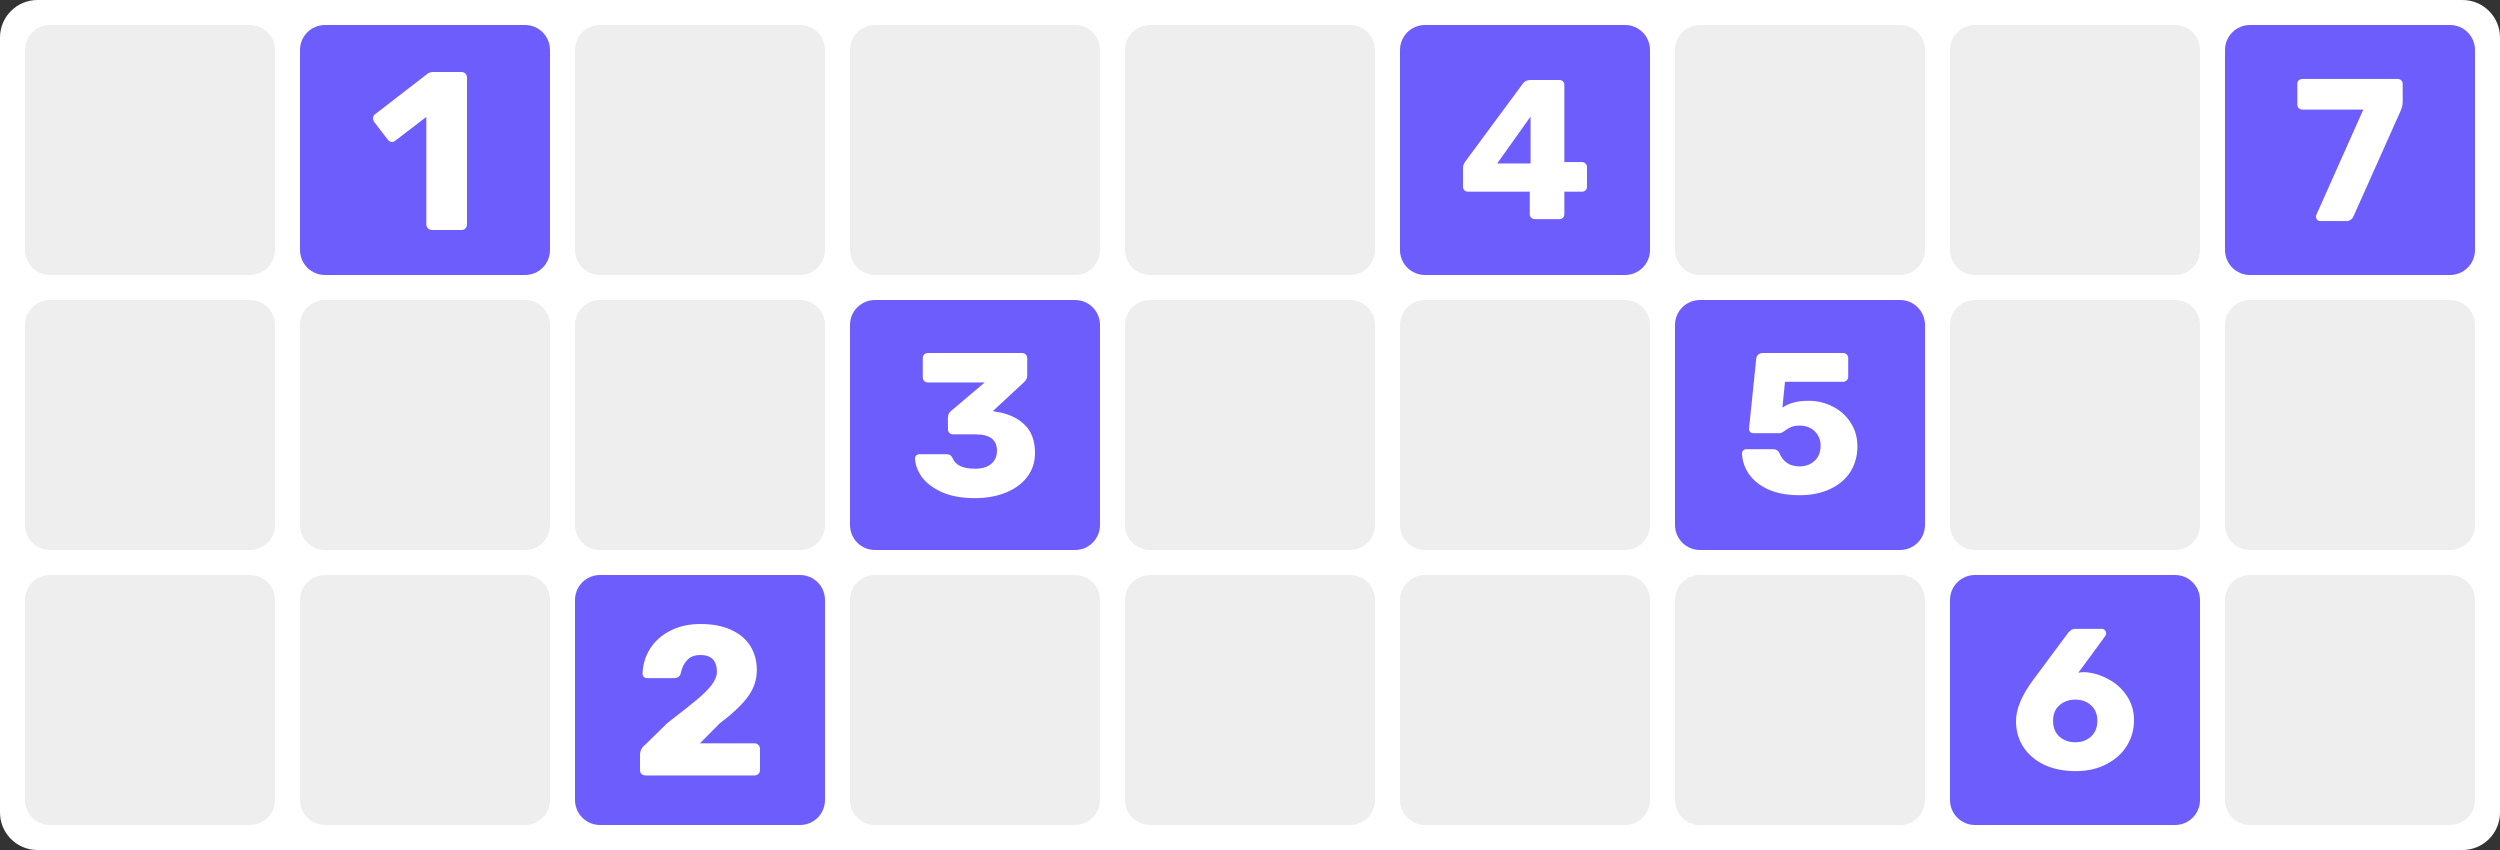 <svg width="1000" height="340" viewBox="0 0 1000 340" fill="none" xmlns="http://www.w3.org/2000/svg">
<rect x="0" y="0" width="1000" height="340" fill="#333333" stroke="none"/>
<path d="M985 0H15C6.716 0 0 6.716 0 15V325C0 333.284 6.716 340 15 340H985C993.284 340 1000 333.284 1000 325V15C1000 6.716 993.284 0 985 0Z" fill="white"/>
<path d="M100 10H20C14.477 10 10 14.477 10 20V100C10 105.523 14.477 110 20 110H100C105.523 110 110 105.523 110 100V20C110 14.477 105.523 10 100 10Z" fill="#EEEEEE"/>
<path d="M210 10H130C124.477 10 120 14.477 120 20V100C120 105.523 124.477 110 130 110H210C215.523 110 220 105.523 220 100V20C220 14.477 215.523 10 210 10Z" fill="#6D5DFC"/>
<path d="M172.79 92C172.188 92 171.646 91.789 171.163 91.368C170.742 90.886 170.531 90.345 170.531 89.743V46.767L158.148 56.247C157.726 56.608 157.274 56.788 156.792 56.788C156.129 56.788 155.527 56.427 154.985 55.705L149.652 48.753C149.351 48.272 149.2 47.82 149.2 47.399C149.2 46.556 149.562 45.924 150.285 45.503L171.073 29.432C171.736 29.011 172.459 28.8 173.242 28.8H184.54C185.203 28.8 185.746 29.011 186.167 29.432C186.589 29.853 186.8 30.395 186.8 31.057V89.743C186.8 90.345 186.589 90.886 186.167 91.368C185.746 91.789 185.203 92 184.54 92H172.79Z" fill="white"/>
<path d="M320 10H240C234.477 10 230 14.477 230 20V100C230 105.523 234.477 110 240 110H320C325.523 110 330 105.523 330 100V20C330 14.477 325.523 10 320 10Z" fill="#EEEEEE"/>
<path d="M430 10H350C344.477 10 340 14.477 340 20V100C340 105.523 344.477 110 350 110H430C435.523 110 440 105.523 440 100V20C440 14.477 435.523 10 430 10Z" fill="#EEEEEE"/>
<path d="M540 10H460C454.477 10 450 14.477 450 20V100C450 105.523 454.477 110 460 110H540C545.523 110 550 105.523 550 100V20C550 14.477 545.523 10 540 10Z" fill="#EEEEEE"/>
<path d="M650 10H570C564.477 10 560 14.477 560 20V100C560 105.523 564.477 110 570 110H650C655.523 110 660 105.523 660 100V20C660 14.477 655.523 10 650 10Z" fill="#6D5DFC"/>
<path d="M613.895 87.641C613.365 87.641 612.888 87.456 612.464 87.085C612.093 86.661 611.908 86.184 611.908 85.654V76.672H587.187C586.604 76.672 586.127 76.486 585.756 76.115C585.386 75.744 585.2 75.267 585.2 74.685V67.133C585.2 66.338 585.491 65.517 586.074 64.669L609.205 33.351C609.947 32.45 610.927 32 612.146 32H623.751C624.334 32 624.811 32.185 625.182 32.556C625.553 32.927 625.739 33.404 625.739 33.987V64.828H632.733C633.369 64.828 633.873 65.04 634.244 65.464C634.615 65.835 634.8 66.285 634.8 66.815V74.685C634.8 75.267 634.615 75.744 634.244 76.115C633.873 76.486 633.396 76.672 632.813 76.672H625.739V85.654C625.739 86.184 625.553 86.661 625.182 87.085C624.811 87.456 624.334 87.641 623.751 87.641H613.895ZM612.226 65.385V46.626L598.872 65.385H612.226Z" fill="white"/>
<path d="M760 10H680C674.477 10 670 14.477 670 20V100C670 105.523 674.477 110 680 110H760C765.523 110 770 105.523 770 100V20C770 14.477 765.523 10 760 10Z" fill="#EEEEEE"/>
<path d="M870 10H790C784.477 10 780 14.477 780 20V100C780 105.523 784.477 110 790 110H870C875.523 110 880 105.523 880 100V20C880 14.477 875.523 10 870 10Z" fill="#EEEEEE"/>
<path d="M980 10H900C894.477 10 890 14.477 890 20V100C890 105.523 894.477 110 900 110H980C985.523 110 990 105.523 990 100V20C990 14.477 985.523 10 980 10Z" fill="#6D5DFC"/>
<path d="M928.102 88.425C927.615 88.425 927.209 88.263 926.884 87.938C926.559 87.559 926.396 87.126 926.396 86.639C926.396 86.368 926.451 86.124 926.559 85.908L945.32 43.838H921.036C920.441 43.838 919.926 43.649 919.493 43.27C919.114 42.837 918.925 42.322 918.925 41.727V33.605C918.925 33.01 919.114 32.522 919.493 32.143C919.926 31.764 920.441 31.575 921.036 31.575H958.964C959.613 31.575 960.128 31.764 960.507 32.143C960.886 32.522 961.075 33.01 961.075 33.605V40.833C961.075 41.97 960.778 43.188 960.182 44.488L941.421 86.476C940.826 87.776 939.878 88.425 938.579 88.425H928.102Z" fill="white"/>
<path d="M100 120H20C14.477 120 10 124.477 10 130V210C10 215.523 14.477 220 20 220H100C105.523 220 110 215.523 110 210V130C110 124.477 105.523 120 100 120Z" fill="#EEEEEE"/>
<path d="M210 120H130C124.477 120 120 124.477 120 130V210C120 215.523 124.477 220 130 220H210C215.523 220 220 215.523 220 210V130C220 124.477 215.523 120 210 120Z" fill="#EEEEEE"/>
<path d="M320 120H240C234.477 120 230 124.477 230 130V210C230 215.523 234.477 220 240 220H320C325.523 220 330 215.523 330 210V130C330 124.477 325.523 120 320 120Z" fill="#EEEEEE"/>
<path d="M430 120H350C344.477 120 340 124.477 340 130V210C340 215.523 344.477 220 350 220H430C435.523 220 440 215.523 440 210V130C440 124.477 435.523 120 430 120Z" fill="#6D5DFC"/>
<path d="M389.959 199.258C384.671 199.258 380.228 198.44 376.63 196.805C373.087 195.169 370.443 193.152 368.698 190.754C367.009 188.3 366.109 185.847 366 183.394C366 182.904 366.164 182.495 366.491 182.168C366.872 181.84 367.308 181.677 367.799 181.677H378.511C379.111 181.677 379.601 181.786 379.983 182.004C380.365 182.222 380.719 182.631 381.046 183.231C382.136 186.065 385.107 187.483 389.959 187.483C392.739 187.483 394.893 186.856 396.419 185.602C398 184.294 398.79 182.522 398.79 180.287C398.79 175.926 395.956 173.745 390.286 173.745H381.21C380.664 173.745 380.174 173.554 379.738 173.173C379.356 172.737 379.165 172.246 379.165 171.701V167.122C379.165 165.922 379.601 164.996 380.474 164.341L393.884 152.975H371.152C370.606 152.975 370.116 152.784 369.68 152.403C369.298 151.967 369.107 151.476 369.107 150.931V143.244C369.107 142.645 369.298 142.154 369.68 141.772C370.116 141.391 370.606 141.2 371.152 141.2H408.767C409.366 141.2 409.857 141.391 410.238 141.772C410.675 142.154 410.893 142.645 410.893 143.244V150.195C410.893 151.231 410.457 152.13 409.584 152.893L397.155 164.423L397.727 164.587C402.743 165.241 406.695 166.931 409.584 169.657C412.528 172.328 414 176.171 414 181.186C414 184.839 412.964 188.028 410.893 190.754C408.821 193.479 405.959 195.578 402.307 197.05C398.654 198.522 394.538 199.258 389.959 199.258Z" fill="white"/>
<path d="M540 120H460C454.477 120 450 124.477 450 130V210C450 215.523 454.477 220 460 220H540C545.523 220 550 215.523 550 210V130C550 124.477 545.523 120 540 120Z" fill="#EEEEEE"/>
<path d="M650 120H570C564.477 120 560 124.477 560 130V210C560 215.523 564.477 220 570 220H650C655.523 220 660 215.523 660 210V130C660 124.477 655.523 120 650 120Z" fill="#EEEEEE"/>
<path d="M760 120H680C674.477 120 670 124.477 670 130V210C670 215.523 674.477 220 680 220H760C765.523 220 770 215.523 770 210V130C770 124.477 765.523 120 760 120Z" fill="#6D5DFC"/>
<path d="M719.76 198.08C714.96 198.08 710.853 197.333 707.44 195.84C704.027 194.293 701.413 192.24 699.6 189.68C697.84 187.12 696.907 184.347 696.8 181.36C696.8 180.88 696.96 180.48 697.28 180.16C697.6 179.84 698 179.68 698.48 179.68H709.2C710.427 179.68 711.28 180.187 711.76 181.2C713.2 184.773 715.893 186.56 719.84 186.56C722.187 186.56 724.16 185.84 725.76 184.4C727.413 182.907 728.24 180.853 728.24 178.24C728.24 175.893 727.44 173.973 725.84 172.48C724.293 170.987 722.293 170.24 719.84 170.24C718.453 170.24 717.333 170.427 716.48 170.8C715.68 171.12 714.853 171.6 714 172.24C713.093 172.933 712.373 173.28 711.84 173.28H701.36C700.88 173.28 700.453 173.12 700.08 172.8C699.76 172.427 699.6 172 699.6 171.52L702.48 143.6C702.533 142.853 702.8 142.267 703.28 141.84C703.813 141.413 704.427 141.2 705.12 141.2H737.2C737.787 141.2 738.267 141.387 738.64 141.76C739.067 142.133 739.28 142.613 739.28 143.2V150.72C739.28 151.307 739.067 151.787 738.64 152.16C738.267 152.533 737.787 152.72 737.2 152.72H714L712.96 163.04C714.293 162.133 715.76 161.467 717.36 161.04C718.96 160.56 721.04 160.32 723.6 160.32C726.96 160.32 730.133 161.093 733.12 162.64C736.107 164.133 738.48 166.267 740.24 169.04C742.053 171.813 742.96 174.987 742.96 178.56C742.96 182.347 742.027 185.733 740.16 188.72C738.293 191.653 735.6 193.947 732.08 195.6C728.613 197.253 724.507 198.08 719.76 198.08Z" fill="white"/>
<path d="M870 120H790C784.477 120 780 124.477 780 130V210C780 215.523 784.477 220 790 220H870C875.523 220 880 215.523 880 210V130C880 124.477 875.523 120 870 120Z" fill="#EEEEEE"/>
<path d="M980 120H900C894.477 120 890 124.477 890 130V210C890 215.523 894.477 220 900 220H980C985.523 220 990 215.523 990 210V130C990 124.477 985.523 120 980 120Z" fill="#EEEEEE"/>
<path d="M100 230H20C14.477 230 10 234.477 10 240V320C10 325.523 14.477 330 20 330H100C105.523 330 110 325.523 110 320V240C110 234.477 105.523 230 100 230Z" fill="#EEEEEE"/>
<path d="M210 230H130C124.477 230 120 234.477 120 240V320C120 325.523 124.477 330 130 330H210C215.523 330 220 325.523 220 320V240C220 234.477 215.523 230 210 230Z" fill="#EEEEEE"/>
<path d="M320 230H240C234.477 230 230 234.477 230 240V320C230 325.523 234.477 330 240 330H320C325.523 330 330 325.523 330 320V240C330 234.477 325.523 230 320 230Z" fill="#6D5DFC"/>
<path d="M258.209 310.174C257.586 310.174 257.048 309.975 256.595 309.579C256.198 309.182 256 308.673 256 308.05V302.018C256 300.319 256.708 298.931 258.124 297.855L266.959 289.189C272.113 285.225 276.021 282.138 278.683 279.929C281.345 277.72 283.356 275.71 284.715 273.897C286.074 272.085 286.754 270.358 286.754 268.715C286.754 264.241 284.545 262.004 280.127 262.004C277.805 262.004 276.021 262.712 274.775 264.128C273.529 265.487 272.708 267.214 272.311 269.31C271.972 270.612 271.009 271.264 269.423 271.264H258.804C258.294 271.264 257.869 271.094 257.529 270.754C257.189 270.414 257.019 269.989 257.019 269.48C257.133 265.855 258.124 262.542 259.993 259.54C261.919 256.482 264.609 254.074 268.064 252.319C271.575 250.506 275.596 249.6 280.127 249.6C284.885 249.6 288.963 250.365 292.361 251.894C295.759 253.423 298.336 255.575 300.092 258.351C301.848 261.126 302.726 264.354 302.726 268.035C302.726 272 301.48 275.625 298.988 278.91C296.552 282.138 292.814 285.65 287.773 289.444L279.958 297.345H301.791C302.414 297.345 302.924 297.543 303.32 297.94C303.773 298.336 304 298.846 304 299.469V308.05C304 308.673 303.773 309.182 303.32 309.579C302.924 309.975 302.414 310.174 301.791 310.174H258.209Z" fill="white"/>
<path d="M430 230H350C344.477 230 340 234.477 340 240V320C340 325.523 344.477 330 350 330H430C435.523 330 440 325.523 440 320V240C440 234.477 435.523 230 430 230Z" fill="#EEEEEE"/>
<path d="M540 230H460C454.477 230 450 234.477 450 240V320C450 325.523 454.477 330 460 330H540C545.523 330 550 325.523 550 320V240C550 234.477 545.523 230 540 230Z" fill="#EEEEEE"/>
<path d="M650 230H570C564.477 230 560 234.477 560 240V320C560 325.523 564.477 330 570 330H650C655.523 330 660 325.523 660 320V240C660 234.477 655.523 230 650 230Z" fill="#EEEEEE"/>
<path d="M760 230H680C674.477 230 670 234.477 670 240V320C670 325.523 674.477 330 680 330H760C765.523 330 770 325.523 770 320V240C770 234.477 765.523 230 760 230Z" fill="#EEEEEE"/>
<path d="M870 230H790C784.477 230 780 234.477 780 240V320C780 325.523 784.477 330 790 330H870C875.523 330 880 325.523 880 320V240C880 234.477 875.523 230 870 230Z" fill="#6D5DFC"/>
<path d="M830.28 308.448C825.579 308.448 821.412 307.62 817.779 305.964C814.2 304.254 811.395 301.877 809.365 298.832C807.388 295.787 806.4 292.314 806.4 288.414C806.4 283.66 808.644 278.237 813.131 272.147L827.235 253.154C827.663 252.674 828.063 252.3 828.437 252.033C828.865 251.712 829.426 251.552 830.12 251.552H840.778C841.259 251.552 841.66 251.739 841.98 252.113C842.301 252.433 842.461 252.834 842.461 253.315C842.461 253.689 842.354 254.036 842.141 254.357L831.322 269.102C831.963 268.941 832.765 268.861 833.726 268.861C836.985 269.021 840.137 269.93 843.182 271.586C846.281 273.188 848.792 275.432 850.715 278.317C852.638 281.202 853.6 284.461 853.6 288.094C853.6 291.833 852.638 295.252 850.715 298.351C848.792 301.45 846.041 303.907 842.461 305.724C838.935 307.54 834.875 308.448 830.28 308.448ZM830.12 296.909C832.578 296.909 834.661 296.161 836.371 294.665C838.08 293.116 838.935 291.005 838.935 288.334C838.935 285.663 838.08 283.579 836.371 282.084C834.715 280.588 832.631 279.84 830.12 279.84C827.609 279.84 825.499 280.588 823.789 282.084C822.08 283.579 821.225 285.663 821.225 288.334C821.225 291.005 822.08 293.116 823.789 294.665C825.499 296.161 827.609 296.909 830.12 296.909Z" fill="white"/>
<path d="M980 230H900C894.477 230 890 234.477 890 240V320C890 325.523 894.477 330 900 330H980C985.523 330 990 325.523 990 320V240C990 234.477 985.523 230 980 230Z" fill="#EEEEEE"/>
</svg>
